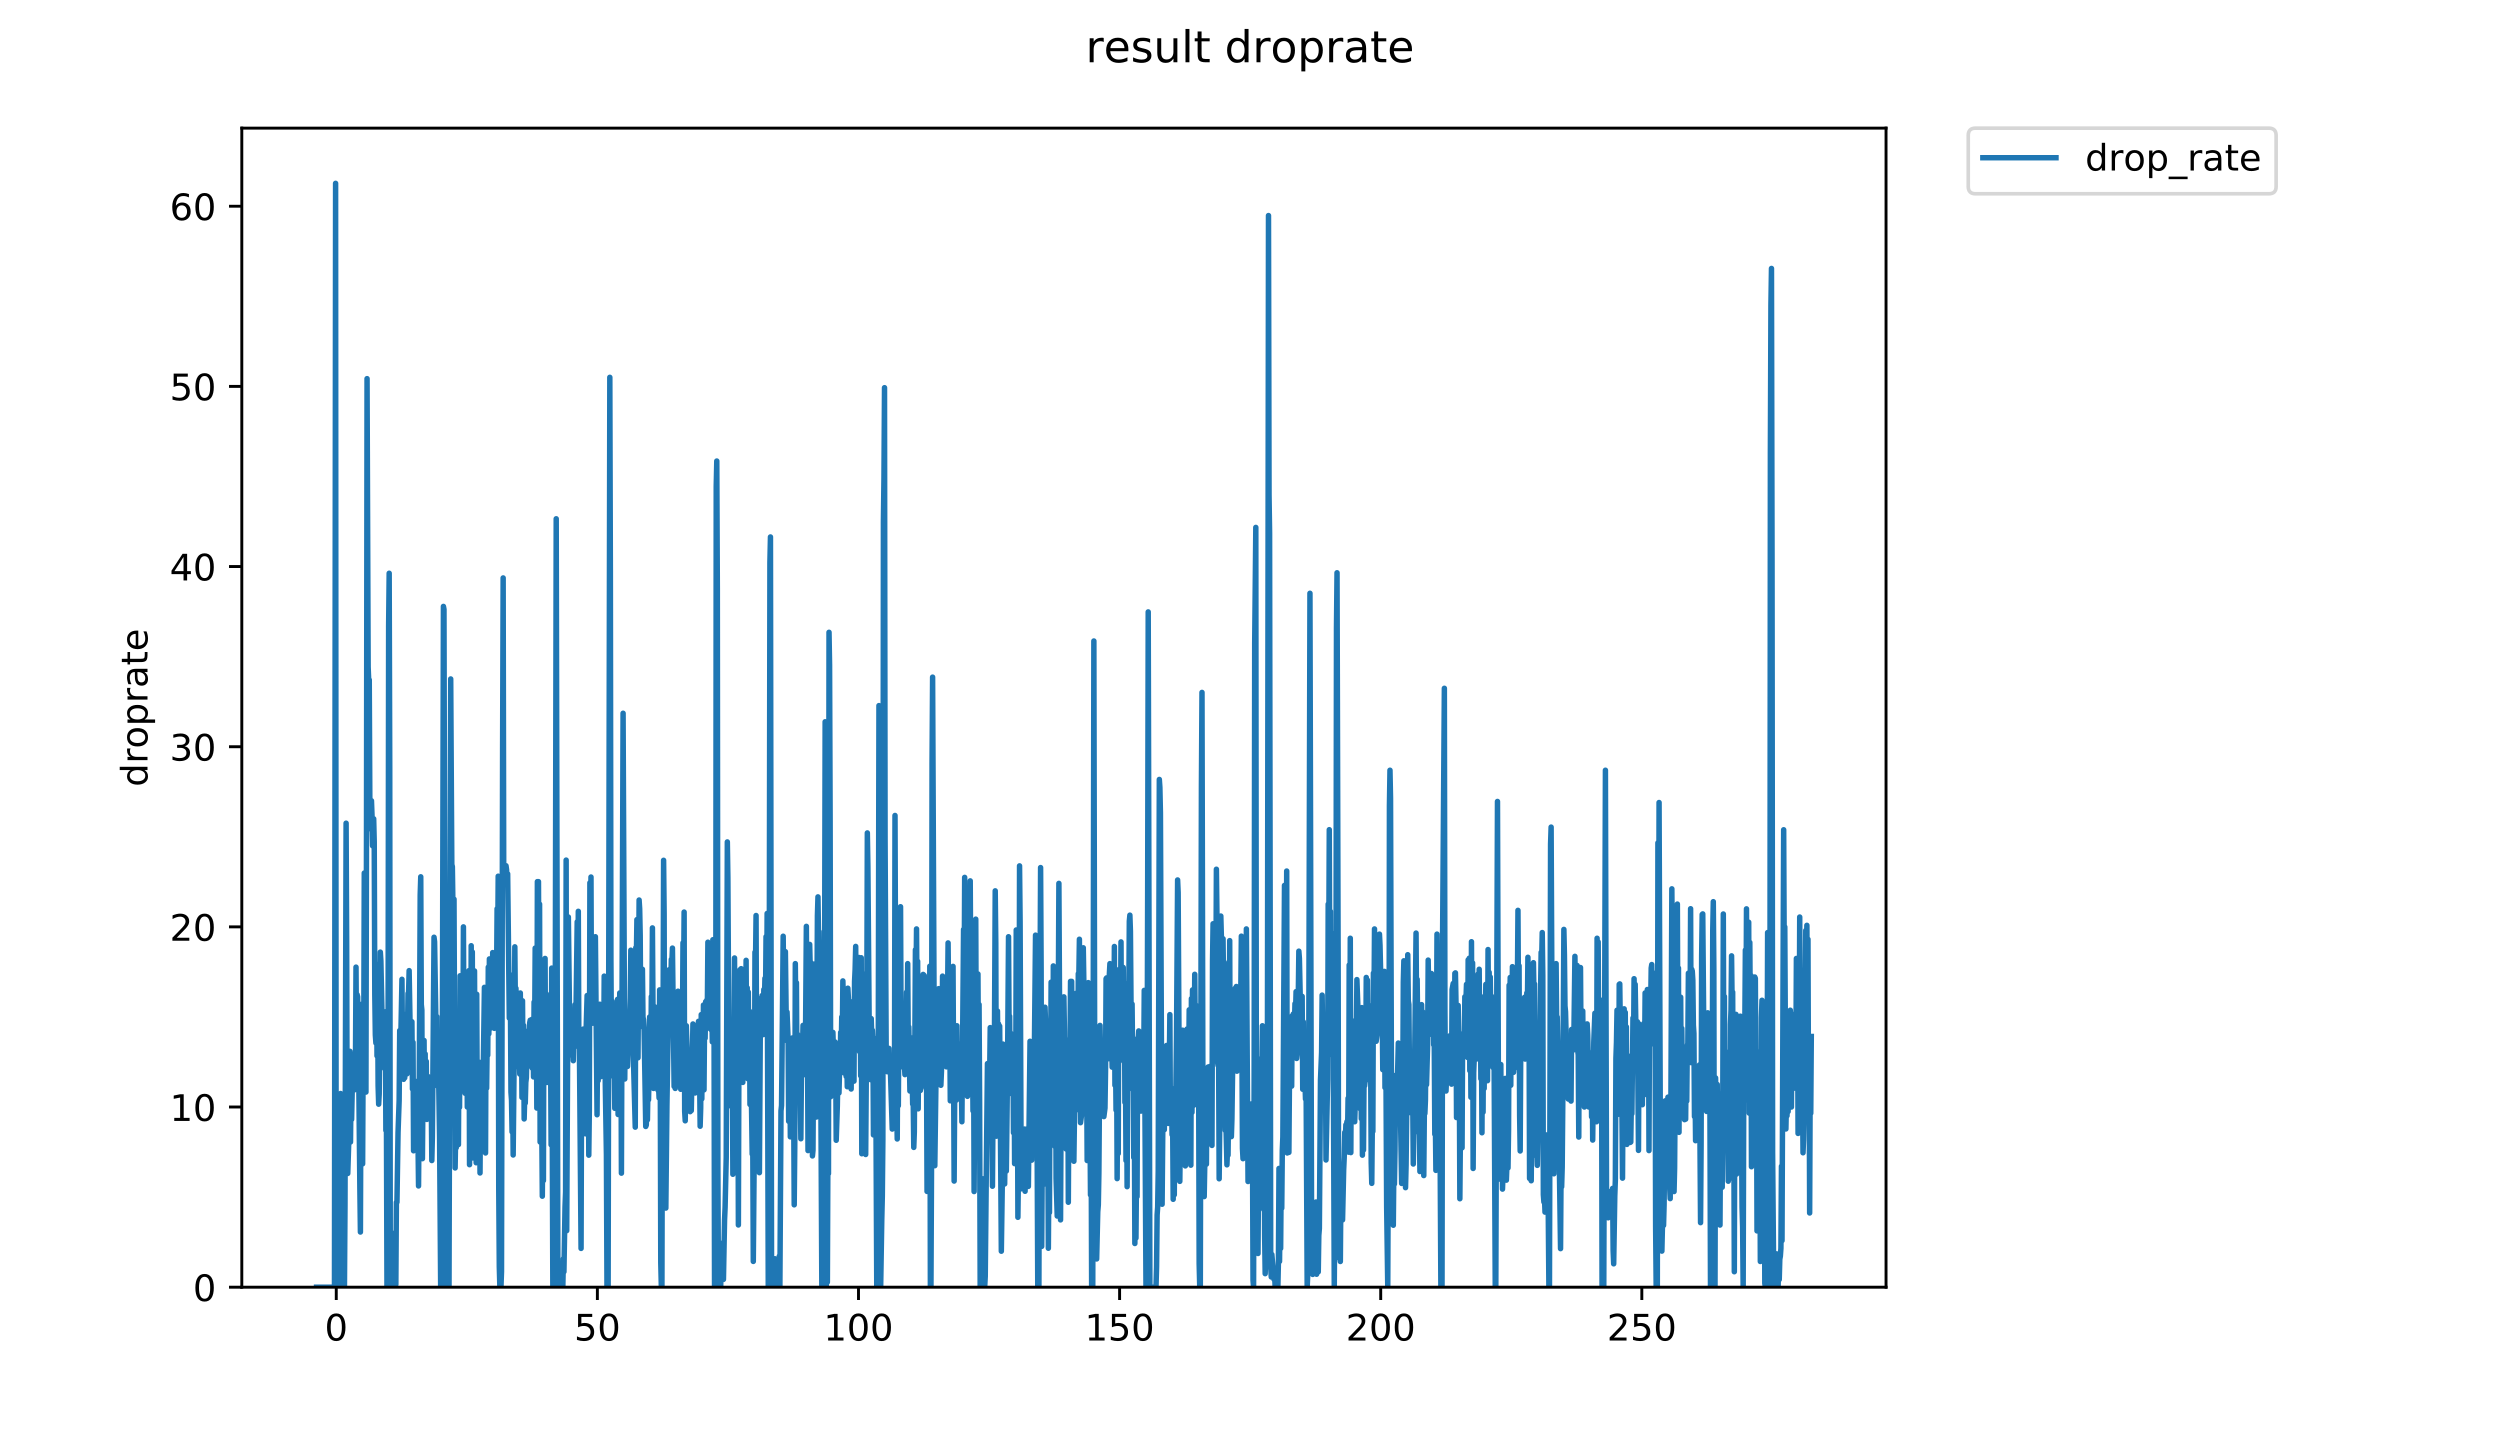 <?xml version="1.0" encoding="utf-8" standalone="no"?>
<!DOCTYPE svg PUBLIC "-//W3C//DTD SVG 1.1//EN"
  "http://www.w3.org/Graphics/SVG/1.1/DTD/svg11.dtd">
<!-- Created with matplotlib (https://matplotlib.org/) -->
<svg height="396pt" version="1.1" viewBox="0 0 684 396" width="684pt" xmlns="http://www.w3.org/2000/svg" xmlns:xlink="http://www.w3.org/1999/xlink">
 <defs>
  <style type="text/css">
*{stroke-linecap:butt;stroke-linejoin:round;}
  </style>
 </defs>
 <g id="figure_1">
  <g id="patch_1">
   <path d="M 0 396 
L 684 396 
L 684 0 
L 0 0 
z
" style="fill:#ffffff;"/>
  </g>
  <g id="axes_1">
   <g id="patch_2">
    <path d="M 66.159 352.174 
L 516.019 352.174 
L 516.019 35.062 
L 66.159 35.062 
z
" style="fill:#ffffff;"/>
   </g>
   <g id="matplotlib.axis_1">
    <g id="xtick_1">
     <g id="line2d_1">
      <defs>
       <path d="M 0 0 
L 0 3.5 
" id="mbb8a7cfdd2" style="stroke:#000000;stroke-width:0.8;"/>
      </defs>
      <g>
       <use style="stroke:#000000;stroke-width:0.8;" x="92.001" xlink:href="#mbb8a7cfdd2" y="352.174"/>
      </g>
     </g>
     <g id="text_1">
      <!-- 0 -->
      <defs>
       <path d="M 31.781 66.406 
Q 24.172 66.406 20.328 58.906 
Q 16.5 51.422 16.5 36.375 
Q 16.5 21.391 20.328 13.891 
Q 24.172 6.391 31.781 6.391 
Q 39.453 6.391 43.281 13.891 
Q 47.125 21.391 47.125 36.375 
Q 47.125 51.422 43.281 58.906 
Q 39.453 66.406 31.781 66.406 
z
M 31.781 74.219 
Q 44.047 74.219 50.516 64.516 
Q 56.984 54.828 56.984 36.375 
Q 56.984 17.969 50.516 8.266 
Q 44.047 -1.422 31.781 -1.422 
Q 19.531 -1.422 13.062 8.266 
Q 6.594 17.969 6.594 36.375 
Q 6.594 54.828 13.062 64.516 
Q 19.531 74.219 31.781 74.219 
z
" id="DejaVuSans-48"/>
      </defs>
      <g transform="translate(88.82 366.773)scale(0.1 -0.1)">
       <use xlink:href="#DejaVuSans-48"/>
      </g>
     </g>
    </g>
    <g id="xtick_2">
     <g id="line2d_2">
      <g>
       <use style="stroke:#000000;stroke-width:0.8;" x="163.442" xlink:href="#mbb8a7cfdd2" y="352.174"/>
      </g>
     </g>
     <g id="text_2">
      <!-- 50 -->
      <defs>
       <path d="M 10.797 72.906 
L 49.516 72.906 
L 49.516 64.594 
L 19.828 64.594 
L 19.828 46.734 
Q 21.969 47.469 24.109 47.828 
Q 26.266 48.188 28.422 48.188 
Q 40.625 48.188 47.75 41.5 
Q 54.891 34.812 54.891 23.391 
Q 54.891 11.625 47.562 5.094 
Q 40.234 -1.422 26.906 -1.422 
Q 22.312 -1.422 17.547 -0.641 
Q 12.797 0.141 7.719 1.703 
L 7.719 11.625 
Q 12.109 9.234 16.797 8.062 
Q 21.484 6.891 26.703 6.891 
Q 35.156 6.891 40.078 11.328 
Q 45.016 15.766 45.016 23.391 
Q 45.016 31 40.078 35.438 
Q 35.156 39.891 26.703 39.891 
Q 22.75 39.891 18.812 39.016 
Q 14.891 38.141 10.797 36.281 
z
" id="DejaVuSans-53"/>
      </defs>
      <g transform="translate(157.08 366.773)scale(0.1 -0.1)">
       <use xlink:href="#DejaVuSans-53"/>
       <use x="63.623" xlink:href="#DejaVuSans-48"/>
      </g>
     </g>
    </g>
    <g id="xtick_3">
     <g id="line2d_3">
      <g>
       <use style="stroke:#000000;stroke-width:0.8;" x="234.883" xlink:href="#mbb8a7cfdd2" y="352.174"/>
      </g>
     </g>
     <g id="text_3">
      <!-- 100 -->
      <defs>
       <path d="M 12.406 8.297 
L 28.516 8.297 
L 28.516 63.922 
L 10.984 60.406 
L 10.984 69.391 
L 28.422 72.906 
L 38.281 72.906 
L 38.281 8.297 
L 54.391 8.297 
L 54.391 0 
L 12.406 0 
z
" id="DejaVuSans-49"/>
      </defs>
      <g transform="translate(225.339 366.773)scale(0.1 -0.1)">
       <use xlink:href="#DejaVuSans-49"/>
       <use x="63.623" xlink:href="#DejaVuSans-48"/>
       <use x="127.246" xlink:href="#DejaVuSans-48"/>
      </g>
     </g>
    </g>
    <g id="xtick_4">
     <g id="line2d_4">
      <g>
       <use style="stroke:#000000;stroke-width:0.8;" x="306.323" xlink:href="#mbb8a7cfdd2" y="352.174"/>
      </g>
     </g>
     <g id="text_4">
      <!-- 150 -->
      <g transform="translate(296.779 366.773)scale(0.1 -0.1)">
       <use xlink:href="#DejaVuSans-49"/>
       <use x="63.623" xlink:href="#DejaVuSans-53"/>
       <use x="127.246" xlink:href="#DejaVuSans-48"/>
      </g>
     </g>
    </g>
    <g id="xtick_5">
     <g id="line2d_5">
      <g>
       <use style="stroke:#000000;stroke-width:0.8;" x="377.764" xlink:href="#mbb8a7cfdd2" y="352.174"/>
      </g>
     </g>
     <g id="text_5">
      <!-- 200 -->
      <defs>
       <path d="M 19.188 8.297 
L 53.609 8.297 
L 53.609 0 
L 7.328 0 
L 7.328 8.297 
Q 12.938 14.109 22.625 23.891 
Q 32.328 33.688 34.812 36.531 
Q 39.547 41.844 41.422 45.531 
Q 43.312 49.219 43.312 52.781 
Q 43.312 58.594 39.234 62.25 
Q 35.156 65.922 28.609 65.922 
Q 23.969 65.922 18.812 64.312 
Q 13.672 62.703 7.812 59.422 
L 7.812 69.391 
Q 13.766 71.781 18.938 73 
Q 24.125 74.219 28.422 74.219 
Q 39.75 74.219 46.484 68.547 
Q 53.219 62.891 53.219 53.422 
Q 53.219 48.922 51.531 44.891 
Q 49.859 40.875 45.406 35.406 
Q 44.188 33.984 37.641 27.219 
Q 31.109 20.453 19.188 8.297 
z
" id="DejaVuSans-50"/>
      </defs>
      <g transform="translate(368.22 366.773)scale(0.1 -0.1)">
       <use xlink:href="#DejaVuSans-50"/>
       <use x="63.623" xlink:href="#DejaVuSans-48"/>
       <use x="127.246" xlink:href="#DejaVuSans-48"/>
      </g>
     </g>
    </g>
    <g id="xtick_6">
     <g id="line2d_6">
      <g>
       <use style="stroke:#000000;stroke-width:0.8;" x="449.204" xlink:href="#mbb8a7cfdd2" y="352.174"/>
      </g>
     </g>
     <g id="text_6">
      <!-- 250 -->
      <g transform="translate(439.661 366.773)scale(0.1 -0.1)">
       <use xlink:href="#DejaVuSans-50"/>
       <use x="63.623" xlink:href="#DejaVuSans-53"/>
       <use x="127.246" xlink:href="#DejaVuSans-48"/>
      </g>
     </g>
    </g>
   </g>
   <g id="matplotlib.axis_2">
    <g id="ytick_1">
     <g id="line2d_7">
      <defs>
       <path d="M 0 0 
L -3.5 0 
" id="mc8996f2cea" style="stroke:#000000;stroke-width:0.8;"/>
      </defs>
      <g>
       <use style="stroke:#000000;stroke-width:0.8;" x="66.159" xlink:href="#mc8996f2cea" y="352.174"/>
      </g>
     </g>
     <g id="text_7">
      <!-- 0 -->
      <g transform="translate(52.796 355.973)scale(0.1 -0.1)">
       <use xlink:href="#DejaVuSans-48"/>
      </g>
     </g>
    </g>
    <g id="ytick_2">
     <g id="line2d_8">
      <g>
       <use style="stroke:#000000;stroke-width:0.8;" x="66.159" xlink:href="#mc8996f2cea" y="302.883"/>
      </g>
     </g>
     <g id="text_8">
      <!-- 10 -->
      <g transform="translate(46.434 306.682)scale(0.1 -0.1)">
       <use xlink:href="#DejaVuSans-49"/>
       <use x="63.623" xlink:href="#DejaVuSans-48"/>
      </g>
     </g>
    </g>
    <g id="ytick_3">
     <g id="line2d_9">
      <g>
       <use style="stroke:#000000;stroke-width:0.8;" x="66.159" xlink:href="#mc8996f2cea" y="253.592"/>
      </g>
     </g>
     <g id="text_9">
      <!-- 20 -->
      <g transform="translate(46.434 257.391)scale(0.1 -0.1)">
       <use xlink:href="#DejaVuSans-50"/>
       <use x="63.623" xlink:href="#DejaVuSans-48"/>
      </g>
     </g>
    </g>
    <g id="ytick_4">
     <g id="line2d_10">
      <g>
       <use style="stroke:#000000;stroke-width:0.8;" x="66.159" xlink:href="#mc8996f2cea" y="204.301"/>
      </g>
     </g>
     <g id="text_10">
      <!-- 30 -->
      <defs>
       <path d="M 40.578 39.312 
Q 47.656 37.797 51.625 33 
Q 55.609 28.219 55.609 21.188 
Q 55.609 10.406 48.188 4.484 
Q 40.766 -1.422 27.094 -1.422 
Q 22.516 -1.422 17.656 -0.516 
Q 12.797 0.391 7.625 2.203 
L 7.625 11.719 
Q 11.719 9.328 16.594 8.109 
Q 21.484 6.891 26.812 6.891 
Q 36.078 6.891 40.938 10.547 
Q 45.797 14.203 45.797 21.188 
Q 45.797 27.641 41.281 31.266 
Q 36.766 34.906 28.719 34.906 
L 20.219 34.906 
L 20.219 43.016 
L 29.109 43.016 
Q 36.375 43.016 40.234 45.922 
Q 44.094 48.828 44.094 54.297 
Q 44.094 59.906 40.109 62.906 
Q 36.141 65.922 28.719 65.922 
Q 24.656 65.922 20.016 65.031 
Q 15.375 64.156 9.812 62.312 
L 9.812 71.094 
Q 15.438 72.656 20.344 73.438 
Q 25.25 74.219 29.594 74.219 
Q 40.828 74.219 47.359 69.109 
Q 53.906 64.016 53.906 55.328 
Q 53.906 49.266 50.438 45.094 
Q 46.969 40.922 40.578 39.312 
z
" id="DejaVuSans-51"/>
      </defs>
      <g transform="translate(46.434 208.1)scale(0.1 -0.1)">
       <use xlink:href="#DejaVuSans-51"/>
       <use x="63.623" xlink:href="#DejaVuSans-48"/>
      </g>
     </g>
    </g>
    <g id="ytick_5">
     <g id="line2d_11">
      <g>
       <use style="stroke:#000000;stroke-width:0.8;" x="66.159" xlink:href="#mc8996f2cea" y="155.009"/>
      </g>
     </g>
     <g id="text_11">
      <!-- 40 -->
      <defs>
       <path d="M 37.797 64.312 
L 12.891 25.391 
L 37.797 25.391 
z
M 35.203 72.906 
L 47.609 72.906 
L 47.609 25.391 
L 58.016 25.391 
L 58.016 17.188 
L 47.609 17.188 
L 47.609 0 
L 37.797 0 
L 37.797 17.188 
L 4.891 17.188 
L 4.891 26.703 
z
" id="DejaVuSans-52"/>
      </defs>
      <g transform="translate(46.434 158.809)scale(0.1 -0.1)">
       <use xlink:href="#DejaVuSans-52"/>
       <use x="63.623" xlink:href="#DejaVuSans-48"/>
      </g>
     </g>
    </g>
    <g id="ytick_6">
     <g id="line2d_12">
      <g>
       <use style="stroke:#000000;stroke-width:0.8;" x="66.159" xlink:href="#mc8996f2cea" y="105.718"/>
      </g>
     </g>
     <g id="text_12">
      <!-- 50 -->
      <g transform="translate(46.434 109.517)scale(0.1 -0.1)">
       <use xlink:href="#DejaVuSans-53"/>
       <use x="63.623" xlink:href="#DejaVuSans-48"/>
      </g>
     </g>
    </g>
    <g id="ytick_7">
     <g id="line2d_13">
      <g>
       <use style="stroke:#000000;stroke-width:0.8;" x="66.159" xlink:href="#mc8996f2cea" y="56.427"/>
      </g>
     </g>
     <g id="text_13">
      <!-- 60 -->
      <defs>
       <path d="M 33.016 40.375 
Q 26.375 40.375 22.484 35.828 
Q 18.609 31.297 18.609 23.391 
Q 18.609 15.531 22.484 10.953 
Q 26.375 6.391 33.016 6.391 
Q 39.656 6.391 43.531 10.953 
Q 47.406 15.531 47.406 23.391 
Q 47.406 31.297 43.531 35.828 
Q 39.656 40.375 33.016 40.375 
z
M 52.594 71.297 
L 52.594 62.312 
Q 48.875 64.062 45.094 64.984 
Q 41.312 65.922 37.594 65.922 
Q 27.828 65.922 22.672 59.328 
Q 17.531 52.734 16.797 39.406 
Q 19.672 43.656 24.016 45.922 
Q 28.375 48.188 33.594 48.188 
Q 44.578 48.188 50.953 41.516 
Q 57.328 34.859 57.328 23.391 
Q 57.328 12.156 50.688 5.359 
Q 44.047 -1.422 33.016 -1.422 
Q 20.359 -1.422 13.672 8.266 
Q 6.984 17.969 6.984 36.375 
Q 6.984 53.656 15.188 63.938 
Q 23.391 74.219 37.203 74.219 
Q 40.922 74.219 44.703 73.484 
Q 48.484 72.75 52.594 71.297 
z
" id="DejaVuSans-54"/>
      </defs>
      <g transform="translate(46.434 60.226)scale(0.1 -0.1)">
       <use xlink:href="#DejaVuSans-54"/>
       <use x="63.623" xlink:href="#DejaVuSans-48"/>
      </g>
     </g>
    </g>
    <g id="text_14">
     <!-- droprate -->
     <defs>
      <path d="M 45.406 46.391 
L 45.406 75.984 
L 54.391 75.984 
L 54.391 0 
L 45.406 0 
L 45.406 8.203 
Q 42.578 3.328 38.25 0.953 
Q 33.938 -1.422 27.875 -1.422 
Q 17.969 -1.422 11.734 6.484 
Q 5.516 14.406 5.516 27.297 
Q 5.516 40.188 11.734 48.094 
Q 17.969 56 27.875 56 
Q 33.938 56 38.25 53.625 
Q 42.578 51.266 45.406 46.391 
z
M 14.797 27.297 
Q 14.797 17.391 18.875 11.75 
Q 22.953 6.109 30.078 6.109 
Q 37.203 6.109 41.297 11.75 
Q 45.406 17.391 45.406 27.297 
Q 45.406 37.203 41.297 42.844 
Q 37.203 48.484 30.078 48.484 
Q 22.953 48.484 18.875 42.844 
Q 14.797 37.203 14.797 27.297 
z
" id="DejaVuSans-100"/>
      <path d="M 41.109 46.297 
Q 39.594 47.172 37.812 47.578 
Q 36.031 48 33.891 48 
Q 26.266 48 22.188 43.047 
Q 18.109 38.094 18.109 28.812 
L 18.109 0 
L 9.078 0 
L 9.078 54.688 
L 18.109 54.688 
L 18.109 46.188 
Q 20.953 51.172 25.484 53.578 
Q 30.031 56 36.531 56 
Q 37.453 56 38.578 55.875 
Q 39.703 55.766 41.062 55.516 
z
" id="DejaVuSans-114"/>
      <path d="M 30.609 48.391 
Q 23.391 48.391 19.188 42.75 
Q 14.984 37.109 14.984 27.297 
Q 14.984 17.484 19.156 11.844 
Q 23.344 6.203 30.609 6.203 
Q 37.797 6.203 41.984 11.859 
Q 46.188 17.531 46.188 27.297 
Q 46.188 37.016 41.984 42.703 
Q 37.797 48.391 30.609 48.391 
z
M 30.609 56 
Q 42.328 56 49.016 48.375 
Q 55.719 40.766 55.719 27.297 
Q 55.719 13.875 49.016 6.219 
Q 42.328 -1.422 30.609 -1.422 
Q 18.844 -1.422 12.172 6.219 
Q 5.516 13.875 5.516 27.297 
Q 5.516 40.766 12.172 48.375 
Q 18.844 56 30.609 56 
z
" id="DejaVuSans-111"/>
      <path d="M 18.109 8.203 
L 18.109 -20.797 
L 9.078 -20.797 
L 9.078 54.688 
L 18.109 54.688 
L 18.109 46.391 
Q 20.953 51.266 25.266 53.625 
Q 29.594 56 35.594 56 
Q 45.562 56 51.781 48.094 
Q 58.016 40.188 58.016 27.297 
Q 58.016 14.406 51.781 6.484 
Q 45.562 -1.422 35.594 -1.422 
Q 29.594 -1.422 25.266 0.953 
Q 20.953 3.328 18.109 8.203 
z
M 48.688 27.297 
Q 48.688 37.203 44.609 42.844 
Q 40.531 48.484 33.406 48.484 
Q 26.266 48.484 22.188 42.844 
Q 18.109 37.203 18.109 27.297 
Q 18.109 17.391 22.188 11.75 
Q 26.266 6.109 33.406 6.109 
Q 40.531 6.109 44.609 11.75 
Q 48.688 17.391 48.688 27.297 
z
" id="DejaVuSans-112"/>
      <path d="M 34.281 27.484 
Q 23.391 27.484 19.188 25 
Q 14.984 22.516 14.984 16.5 
Q 14.984 11.719 18.141 8.906 
Q 21.297 6.109 26.703 6.109 
Q 34.188 6.109 38.703 11.406 
Q 43.219 16.703 43.219 25.484 
L 43.219 27.484 
z
M 52.203 31.203 
L 52.203 0 
L 43.219 0 
L 43.219 8.297 
Q 40.141 3.328 35.547 0.953 
Q 30.953 -1.422 24.312 -1.422 
Q 15.922 -1.422 10.953 3.297 
Q 6 8.016 6 15.922 
Q 6 25.141 12.172 29.828 
Q 18.359 34.516 30.609 34.516 
L 43.219 34.516 
L 43.219 35.406 
Q 43.219 41.609 39.141 45 
Q 35.062 48.391 27.688 48.391 
Q 23 48.391 18.547 47.266 
Q 14.109 46.141 10.016 43.891 
L 10.016 52.203 
Q 14.938 54.109 19.578 55.047 
Q 24.219 56 28.609 56 
Q 40.484 56 46.344 49.844 
Q 52.203 43.703 52.203 31.203 
z
" id="DejaVuSans-97"/>
      <path d="M 18.312 70.219 
L 18.312 54.688 
L 36.812 54.688 
L 36.812 47.703 
L 18.312 47.703 
L 18.312 18.016 
Q 18.312 11.328 20.141 9.422 
Q 21.969 7.516 27.594 7.516 
L 36.812 7.516 
L 36.812 0 
L 27.594 0 
Q 17.188 0 13.234 3.875 
Q 9.281 7.766 9.281 18.016 
L 9.281 47.703 
L 2.688 47.703 
L 2.688 54.688 
L 9.281 54.688 
L 9.281 70.219 
z
" id="DejaVuSans-116"/>
      <path d="M 56.203 29.594 
L 56.203 25.203 
L 14.891 25.203 
Q 15.484 15.922 20.484 11.062 
Q 25.484 6.203 34.422 6.203 
Q 39.594 6.203 44.453 7.469 
Q 49.312 8.734 54.109 11.281 
L 54.109 2.781 
Q 49.266 0.734 44.188 -0.344 
Q 39.109 -1.422 33.891 -1.422 
Q 20.797 -1.422 13.156 6.188 
Q 5.516 13.812 5.516 26.812 
Q 5.516 40.234 12.766 48.109 
Q 20.016 56 32.328 56 
Q 43.359 56 49.781 48.891 
Q 56.203 41.797 56.203 29.594 
z
M 47.219 32.234 
Q 47.125 39.594 43.094 43.984 
Q 39.062 48.391 32.422 48.391 
Q 24.906 48.391 20.391 44.141 
Q 15.875 39.891 15.188 32.172 
z
" id="DejaVuSans-101"/>
     </defs>
     <g transform="translate(40.354 215.236)rotate(-90)scale(0.1 -0.1)">
      <use xlink:href="#DejaVuSans-100"/>
      <use x="63.477" xlink:href="#DejaVuSans-114"/>
      <use x="104.559" xlink:href="#DejaVuSans-111"/>
      <use x="165.74" xlink:href="#DejaVuSans-112"/>
      <use x="229.217" xlink:href="#DejaVuSans-114"/>
      <use x="270.33" xlink:href="#DejaVuSans-97"/>
      <use x="331.609" xlink:href="#DejaVuSans-116"/>
      <use x="370.818" xlink:href="#DejaVuSans-101"/>
     </g>
    </g>
   </g>
   <g id="line2d_14">
    <path clip-path="url(#pc2d8246719)" d="M 86.607 352.174 
L 91.512 352.174 
L 91.818 50.163 
L 91.971 352.174 
L 92.123 335.403 
L 92.275 349.345 
L 92.426 342.288 
L 92.576 311.806 
L 92.726 352.174 
L 92.876 313.111 
L 93.026 346.492 
L 93.179 299.188 
L 93.335 348.049 
L 93.485 325.068 
L 93.635 352.174 
L 93.788 342.316 
L 93.939 352.174 
L 94.09 342.259 
L 94.24 352.174 
L 94.391 329.576 
L 94.692 225.223 
L 94.843 258.118 
L 94.994 315.453 
L 95.144 321.058 
L 95.444 311.632 
L 95.745 287.635 
L 95.896 312.458 
L 96.046 297.642 
L 96.197 306.273 
L 96.499 291.89 
L 96.649 298.273 
L 96.8 288.436 
L 96.95 298.195 
L 97.252 291.174 
L 97.403 264.608 
L 97.553 286.925 
L 97.705 272.129 
L 97.856 272.741 
L 98.006 294.101 
L 98.157 294.892 
L 98.458 325.146 
L 98.608 337.085 
L 98.759 295.219 
L 98.911 307.043 
L 99.062 274.717 
L 99.213 318.423 
L 99.364 286.925 
L 99.514 287.542 
L 99.665 238.861 
L 99.815 263.521 
L 99.967 256.116 
L 100.12 298.793 
L 100.273 228.075 
L 100.424 103.6 
L 100.725 182.472 
L 100.877 186.229 
L 101.028 185.992 
L 101.179 218 
L 101.482 226.834 
L 101.633 219.088 
L 101.784 223.129 
L 101.936 231.418 
L 102.087 231.059 
L 102.238 224.017 
L 102.39 230.354 
L 102.542 272.129 
L 102.693 283.166 
L 102.845 285.374 
L 102.996 263.829 
L 103.148 288.89 
L 103.3 269.905 
L 103.451 297.092 
L 103.602 302.107 
L 103.753 299.287 
L 104.056 260.502 
L 104.207 262.873 
L 104.815 291.875 
L 104.966 292.063 
L 105.116 291.268 
L 105.268 292.406 
L 105.419 276.829 
L 105.571 309.282 
L 105.724 305.196 
L 105.875 352.174 
L 106.026 342.273 
L 106.178 286.078 
L 106.33 171.205 
L 106.481 156.843 
L 106.632 209.825 
L 106.783 351.473 
L 106.934 341.597 
L 107.086 348.648 
L 107.39 340.288 
L 107.541 338.833 
L 107.694 352.174 
L 107.845 337.408 
L 107.997 352.174 
L 108.149 338.833 
L 108.301 351.465 
L 108.452 328.937 
L 108.603 328.937 
L 108.905 309.864 
L 109.206 301.11 
L 109.36 281.957 
L 109.513 291.69 
L 109.974 267.934 
L 110.125 288.98 
L 110.276 278.132 
L 110.428 295.3 
L 110.58 277.533 
L 110.73 294.892 
L 110.882 278.343 
L 111.033 290.208 
L 111.185 278.132 
L 111.336 293.812 
L 111.638 271.785 
L 111.789 271.554 
L 111.941 265.562 
L 112.395 292.321 
L 112.546 292.235 
L 112.697 279.542 
L 112.848 297.954 
L 113 285.183 
L 113.151 314.854 
L 113.303 298.81 
L 113.454 311.216 
L 113.606 295.841 
L 113.757 309.343 
L 113.909 300.141 
L 114.21 307.749 
L 114.362 312.037 
L 114.512 324.475 
L 114.663 305.5 
L 114.964 244.835 
L 115.116 239.892 
L 115.267 274.827 
L 115.419 276.342 
L 115.571 317.016 
L 115.722 298.505 
L 115.872 305.5 
L 116.024 284.671 
L 116.175 305.566 
L 116.325 288.344 
L 116.476 304.085 
L 116.626 290.383 
L 116.777 306.273 
L 116.928 297.72 
L 117.078 297.642 
L 117.23 294.598 
L 117.381 295.68 
L 117.691 301.654 
L 117.843 299.113 
L 117.994 301.11 
L 118.144 317.522 
L 118.295 311.098 
L 118.75 256.429 
L 118.902 257.653 
L 119.36 285.888 
L 119.511 278.132 
L 119.662 297.092 
L 119.813 289.414 
L 119.964 292.063 
L 120.265 310.98 
L 120.566 352.174 
L 120.717 345.837 
L 120.868 326.752 
L 121.019 290.472 
L 121.32 165.916 
L 121.472 166.715 
L 121.927 352.174 
L 122.23 345.031 
L 122.383 352.174 
L 122.851 352.174 
L 123.312 185.764 
L 123.614 236.527 
L 123.764 237.114 
L 124.065 257.847 
L 124.219 246.009 
L 124.52 319.55 
L 124.671 310.45 
L 124.822 314.041 
L 124.974 277.852 
L 125.126 305.832 
L 125.277 292.149 
L 125.427 313.167 
L 125.578 282.869 
L 125.73 302.953 
L 125.881 266.971 
L 126.031 282.062 
L 126.184 268.512 
L 126.336 283.968 
L 126.489 272.356 
L 126.64 289.682 
L 126.792 253.592 
L 126.942 284.895 
L 127.094 266.389 
L 127.247 299.113 
L 127.401 269.907 
L 127.552 293.645 
L 127.704 266.389 
L 127.855 302.883 
L 128.008 273.979 
L 128.159 297.092 
L 128.31 265.562 
L 128.463 318.662 
L 128.614 283.379 
L 128.766 308.764 
L 128.919 258.751 
L 129.071 290.037 
L 129.224 260.453 
L 129.374 316.815 
L 129.525 290.031 
L 129.676 304.154 
L 129.827 265.649 
L 129.98 299.113 
L 130.13 285.507 
L 130.28 318.131 
L 130.431 272.032 
L 130.581 306.914 
L 130.731 295.354 
L 130.882 294.727 
L 131.032 301.964 
L 131.183 290.649 
L 131.333 320.923 
L 131.484 298.906 
L 131.634 312.515 
L 131.785 305.5 
L 131.936 312.685 
L 132.538 270.14 
L 132.689 278.521 
L 132.84 315.453 
L 132.99 278.521 
L 133.141 297.72 
L 133.292 284.991 
L 133.443 288.709 
L 133.594 264.608 
L 133.745 282.869 
L 133.896 262.361 
L 134.046 280.645 
L 134.197 275.798 
L 134.348 281.252 
L 134.499 271.785 
L 134.65 274.012 
L 134.801 260.633 
L 134.952 274.271 
L 135.103 264.357 
L 135.253 281.353 
L 135.403 267.067 
L 135.554 277.705 
L 135.704 262.812 
L 135.854 268.365 
L 136.005 248.627 
L 136.156 261.077 
L 136.306 239.731 
L 136.457 325.262 
L 136.608 346.636 
L 136.759 352.174 
L 137.063 352.174 
L 137.213 347.913 
L 137.513 204.443 
L 137.664 158.125 
L 137.814 237.989 
L 137.969 241.027 
L 138.128 240.915 
L 138.444 236.869 
L 138.594 237.937 
L 138.744 241.927 
L 138.894 239.082 
L 139.348 278.553 
L 139.499 266.604 
L 139.649 273.934 
L 139.799 298.829 
L 139.95 300.99 
L 140.101 309.682 
L 140.252 297.798 
L 140.402 316.004 
L 140.703 286.831 
L 140.856 259.053 
L 141.006 274.869 
L 141.156 270.378 
L 141.305 273.934 
L 141.455 281.656 
L 141.605 282.469 
L 141.757 279.955 
L 141.908 291.977 
L 142.058 287.542 
L 142.208 293.85 
L 142.357 271.684 
L 142.507 287.542 
L 142.658 280.439 
L 142.808 300.251 
L 142.957 273.821 
L 143.108 293.477 
L 143.259 280.542 
L 143.409 306.141 
L 143.561 300.289 
L 143.712 301.819 
L 143.862 296.145 
L 144.012 294.892 
L 144.317 282.162 
L 144.617 286.026 
L 144.767 284.798 
L 144.919 279.852 
L 145.069 279.124 
L 145.219 291.716 
L 145.369 288.871 
L 145.519 278.913 
L 145.672 292.301 
L 145.825 281.658 
L 145.975 294.644 
L 146.125 274.159 
L 146.276 281.961 
L 146.426 259.399 
L 146.576 278.913 
L 146.726 276.287 
L 146.876 303.167 
L 147.026 241.216 
L 147.176 273.934 
L 147.326 241.216 
L 147.476 274.869 
L 147.627 247.36 
L 147.777 312.458 
L 147.927 291.803 
L 148.078 311.864 
L 148.228 308.139 
L 148.378 327.28 
L 148.528 308.075 
L 148.678 323.012 
L 148.828 266.821 
L 148.979 288.004 
L 149.13 262.232 
L 149.28 292.685 
L 149.431 271.9 
L 149.582 296.145 
L 149.732 283.28 
L 149.882 291.716 
L 150.032 277.491 
L 150.333 283.068 
L 150.484 296.466 
L 150.635 288.004 
L 150.786 313.223 
L 150.946 264.874 
L 151.252 352.174 
L 151.728 352.174 
L 151.879 297.798 
L 152.18 141.941 
L 152.63 347.913 
L 152.932 352.174 
L 153.083 352.174 
L 153.235 351.471 
L 153.387 345.855 
L 153.537 346.5 
L 153.687 352.174 
L 153.988 352.174 
L 154.139 344.373 
L 154.291 347.961 
L 154.592 330.188 
L 154.744 326.12 
L 154.897 235.324 
L 155.049 336.705 
L 155.502 250.901 
L 155.954 288.618 
L 156.107 284.959 
L 156.258 285.888 
L 156.409 285.087 
L 156.56 282.869 
L 156.711 282.869 
L 156.862 290.208 
L 157.012 282.062 
L 157.165 285.244 
L 157.315 274.869 
L 157.468 286.266 
L 157.923 252.203 
L 158.074 272.376 
L 158.224 249.336 
L 158.375 286.405 
L 158.527 286.687 
L 158.979 341.566 
L 159.13 292.491 
L 159.432 285.698 
L 159.584 281.558 
L 159.887 286.831 
L 160.037 283.28 
L 160.187 310.209 
L 160.337 282.57 
L 160.639 272.376 
L 160.791 287.299 
L 160.941 288.344 
L 161.091 316.056 
L 161.243 303.726 
L 161.393 241.535 
L 161.543 257.711 
L 161.694 239.955 
L 161.844 279.729 
L 161.994 274.98 
L 162.147 279.955 
L 162.597 272.512 
L 162.747 274.047 
L 162.897 256.291 
L 163.351 304.995 
L 163.502 285.888 
L 163.653 295.68 
L 163.804 275.467 
L 163.955 280.85 
L 164.105 274.757 
L 164.405 294.561 
L 164.705 283.99 
L 164.856 289.053 
L 165.01 287.971 
L 165.161 289.234 
L 165.311 267.067 
L 165.612 296.855 
L 165.914 315.854 
L 166.069 352.174 
L 166.387 352.174 
L 166.846 103.236 
L 166.996 156.428 
L 167.146 262.812 
L 167.297 286.831 
L 167.448 273.901 
L 167.602 294.389 
L 167.753 283.559 
L 167.904 294.101 
L 168.054 290.472 
L 168.204 303.238 
L 168.355 287.542 
L 168.505 296.934 
L 168.656 284.186 
L 168.806 298.195 
L 168.958 273.421 
L 169.109 304.928 
L 169.259 276.505 
L 169.41 296.466 
L 169.562 271.67 
L 169.713 304.995 
L 169.866 277.469 
L 170.02 320.977 
L 170.476 195.146 
L 170.93 295.219 
L 171.082 279.852 
L 171.233 288.8 
L 171.385 278.448 
L 171.538 290.037 
L 171.692 291.775 
L 171.994 280.952 
L 172.145 282.67 
L 172.446 273.082 
L 172.596 259.975 
L 172.747 275.09 
L 172.898 274.271 
L 173.806 308.391 
L 173.957 259.266 
L 174.107 262.102 
L 174.257 251.609 
L 174.56 289.414 
L 174.861 246.248 
L 175.012 248.627 
L 175.162 255.996 
L 175.313 280.85 
L 175.464 266.849 
L 175.615 272.741 
L 175.766 265.19 
L 175.917 278.343 
L 176.07 278.969 
L 176.222 281.257 
L 176.674 308.202 
L 176.829 307.805 
L 176.98 300.99 
L 177.132 306.404 
L 177.284 296.862 
L 177.436 300.917 
L 177.587 294.185 
L 177.738 278.237 
L 178.046 292.804 
L 178.201 272.672 
L 178.353 277.68 
L 178.504 253.875 
L 178.806 297.798 
L 178.958 295.3 
L 179.113 275.438 
L 179.265 289.338 
L 179.417 284.162 
L 179.569 296.783 
L 179.721 279.749 
L 179.872 279.438 
L 180.022 298.273 
L 180.173 296.934 
L 180.323 300.401 
L 180.477 270.833 
L 180.632 286.085 
L 180.787 345.502 
L 180.944 352.174 
L 181.103 352.174 
L 181.254 284.388 
L 181.406 283.166 
L 181.559 235.377 
L 181.709 250.046 
L 181.862 312.265 
L 182.015 317.866 
L 182.169 330.531 
L 182.47 302.528 
L 183.073 265.314 
L 183.225 267.433 
L 183.376 277.533 
L 183.678 262.49 
L 183.829 263.323 
L 183.98 259.399 
L 184.437 297.25 
L 184.59 293.693 
L 184.743 297.793 
L 185.198 281.859 
L 185.35 278.762 
L 185.502 271.196 
L 185.654 291.174 
L 185.805 289.593 
L 185.956 294.268 
L 186.108 292.406 
L 186.26 298.031 
L 186.412 282.158 
L 186.563 289.324 
L 186.715 281.155 
L 186.866 257.951 
L 187.023 269.567 
L 187.175 249.542 
L 187.326 304.085 
L 187.476 306.653 
L 187.627 297.328 
L 187.778 280.645 
L 188.229 295.354 
L 188.53 289.762 
L 188.832 304.154 
L 188.983 299.917 
L 189.135 303.863 
L 189.589 280.16 
L 189.741 280.554 
L 190.045 293.025 
L 190.198 299.038 
L 190.352 288.304 
L 190.654 290.825 
L 190.805 289.414 
L 190.956 281.455 
L 191.107 279.438 
L 191.259 280.247 
L 191.56 308.139 
L 191.71 303.167 
L 191.86 277.598 
L 192.014 300.655 
L 192.165 288.278 
L 192.315 292.599 
L 192.466 274.98 
L 192.618 298.185 
L 192.769 279.438 
L 192.921 284.065 
L 193.071 274.047 
L 193.222 281.556 
L 193.375 273.614 
L 193.526 275.907 
L 193.679 257.787 
L 193.83 271.67 
L 193.981 266.849 
L 194.132 270.73 
L 194.283 278.132 
L 194.433 269.314 
L 194.584 281.758 
L 194.735 272.014 
L 194.888 285.054 
L 195.039 257.113 
L 195.189 273.337 
L 195.34 266.144 
L 195.495 352.174 
L 195.65 352.174 
L 195.806 327.01 
L 195.959 133.102 
L 196.11 126.139 
L 196.262 160.916 
L 196.413 319.746 
L 196.565 352.174 
L 197.181 352.174 
L 197.333 340.186 
L 197.634 343.688 
L 197.785 341.536 
L 197.935 350.046 
L 198.237 333.814 
L 198.388 330.314 
L 198.695 316.668 
L 198.997 230.354 
L 199.149 240.213 
L 199.451 292.235 
L 199.754 302.533 
L 199.908 301.977 
L 200.059 298.886 
L 200.21 298.982 
L 200.36 291.89 
L 200.512 321.279 
L 200.663 283.871 
L 200.814 288.618 
L 200.965 262.102 
L 201.115 285.411 
L 201.266 268.139 
L 201.417 285.087 
L 201.568 269.551 
L 201.719 298.581 
L 201.87 279.542 
L 202.02 335.153 
L 202.171 286.925 
L 202.472 265.314 
L 202.624 276.937 
L 202.776 265.026 
L 202.927 287.299 
L 203.078 290.472 
L 203.228 296.145 
L 203.38 274.937 
L 203.682 273.195 
L 203.832 270.496 
L 203.984 285.888 
L 204.135 262.746 
L 204.286 290.031 
L 204.437 270.258 
L 204.588 295.137 
L 204.739 271.439 
L 204.89 292.063 
L 205.041 276.613 
L 205.192 302.179 
L 205.344 290.296 
L 205.495 294.268 
L 205.8 315.766 
L 205.951 311.274 
L 206.102 345.122 
L 206.405 309.864 
L 206.556 260.502 
L 206.707 263.323 
L 206.858 250.485 
L 207.009 292.149 
L 207.16 273.082 
L 207.311 312.685 
L 207.466 287.007 
L 207.62 320.284 
L 207.773 320.845 
L 208.075 273.195 
L 208.226 276.613 
L 208.377 277.426 
L 208.528 272.376 
L 208.679 282.263 
L 208.83 283.068 
L 208.981 270.73 
L 209.132 274.717 
L 209.284 267.675 
L 209.435 274.495 
L 209.586 256.271 
L 209.737 277.319 
L 209.888 249.925 
L 210.195 352.174 
L 210.345 352.174 
L 210.647 153.876 
L 210.797 146.913 
L 211.099 352.174 
L 211.717 352.174 
L 212.019 344.395 
L 212.169 352.174 
L 212.62 352.174 
L 212.77 345.061 
L 212.922 347.266 
L 213.072 352.174 
L 213.223 343.651 
L 213.374 352.174 
L 213.677 303.947 
L 213.827 302.457 
L 214.278 256.152 
L 214.428 270.378 
L 214.578 261.843 
L 214.728 278.308 
L 214.88 260.371 
L 215.181 284.701 
L 215.331 276.888 
L 215.631 284.701 
L 215.782 306.784 
L 215.933 284.671 
L 216.083 285.218 
L 216.236 311.04 
L 216.387 307.108 
L 216.539 292.855 
L 216.69 297.328 
L 216.842 283.968 
L 217.145 302.392 
L 217.296 329.641 
L 217.446 313.931 
L 217.597 263.648 
L 217.748 279.229 
L 217.903 268.875 
L 218.053 298.273 
L 218.204 282.969 
L 218.357 284.355 
L 218.658 296.934 
L 218.808 289.582 
L 219.112 311.565 
L 219.262 294.974 
L 219.563 287.019 
L 219.714 280.542 
L 219.864 285.507 
L 220.015 286.311 
L 220.165 294.018 
L 220.316 292.685 
L 220.619 253.451 
L 220.77 280.542 
L 220.921 284.381 
L 221.072 314.8 
L 221.374 294.35 
L 221.526 258.387 
L 221.677 264.983 
L 221.828 263.323 
L 221.98 311.507 
L 222.132 288.8 
L 222.283 316.262 
L 222.434 314.693 
L 222.737 263.775 
L 222.888 266.389 
L 223.039 273.082 
L 223.341 305.633 
L 223.643 250.485 
L 223.794 245.388 
L 223.945 255.996 
L 224.096 254.861 
L 224.247 266.849 
L 224.398 293.561 
L 224.549 292.235 
L 224.851 352.174 
L 225.003 345.133 
L 225.154 324.048 
L 225.306 352.174 
L 225.457 279.438 
L 225.608 266.862 
L 225.759 197.48 
L 226.063 352.174 
L 226.214 328.87 
L 226.368 350.79 
L 226.519 314.15 
L 226.67 321.102 
L 226.821 172.998 
L 226.971 181.985 
L 227.123 224.356 
L 227.274 300.066 
L 227.426 288.369 
L 227.577 288.8 
L 227.88 282.462 
L 228.032 287.484 
L 228.183 285.183 
L 228.334 288.709 
L 228.485 285.087 
L 228.636 288.618 
L 228.787 311.98 
L 229.089 302.742 
L 229.393 286.172 
L 229.545 299.038 
L 229.697 292.94 
L 229.848 293.812 
L 230 282.462 
L 230.151 287.299 
L 230.302 278.237 
L 230.454 283.968 
L 230.606 268.379 
L 230.757 274.012 
L 230.908 290.119 
L 231.059 285.983 
L 231.211 293.729 
L 231.362 285.888 
L 231.514 294.515 
L 231.665 288.618 
L 231.816 297.328 
L 231.968 270.375 
L 232.118 272.969 
L 232.421 286.781 
L 232.573 274.012 
L 232.724 280.35 
L 232.875 297.954 
L 233.027 282.562 
L 233.186 284.559 
L 233.343 288.616 
L 233.494 284.671 
L 233.65 295.802 
L 233.805 268.537 
L 233.961 265.23 
L 234.116 258.939 
L 234.271 278.894 
L 234.423 281.558 
L 234.574 286.687 
L 234.725 270.964 
L 234.876 283.068 
L 235.027 261.973 
L 235.179 287.76 
L 235.33 271.9 
L 235.482 294.35 
L 235.633 262.042 
L 235.785 315.662 
L 236.087 288.004 
L 236.239 266.511 
L 236.39 267.311 
L 236.542 275.639 
L 236.848 315.869 
L 237.151 277.257 
L 237.303 227.887 
L 237.455 237.021 
L 237.907 292.77 
L 238.061 284.642 
L 238.215 295.406 
L 238.369 278.688 
L 238.523 284.234 
L 238.674 281.859 
L 238.824 284.798 
L 238.975 310.51 
L 239.428 284.186 
L 239.578 287.113 
L 239.88 352.174 
L 240.03 324.594 
L 240.181 346.451 
L 240.482 193.056 
L 240.792 352.174 
L 240.949 352.174 
L 241.251 333.761 
L 241.402 327.244 
L 241.552 311.69 
L 241.702 142.651 
L 241.852 130.896 
L 242.004 106.071 
L 242.155 229.65 
L 242.456 286.925 
L 242.607 287.299 
L 242.757 293.224 
L 242.907 289.672 
L 243.057 290.293 
L 243.207 286.831 
L 243.36 292.745 
L 243.512 289.682 
L 244.115 308.911 
L 244.569 304.995 
L 244.72 301.475 
L 244.872 223.115 
L 245.176 304.428 
L 245.328 300.917 
L 245.481 311.623 
L 245.632 283.478 
L 245.783 302.528 
L 245.933 279.624 
L 246.086 292.149 
L 246.236 291.803 
L 246.387 248.081 
L 246.538 281.961 
L 246.688 279.229 
L 246.839 289.852 
L 246.989 282.869 
L 247.29 291.181 
L 247.441 291.356 
L 247.591 294.018 
L 247.742 290.031 
L 248.044 271.426 
L 248.195 283.478 
L 248.345 263.648 
L 248.495 284.798 
L 248.648 280.96 
L 248.95 298.505 
L 249.101 293.729 
L 249.252 296.466 
L 249.404 283.968 
L 249.706 302.107 
L 249.857 301.475 
L 250.008 313.931 
L 250.159 309.743 
L 250.459 259.842 
L 250.61 270.847 
L 250.761 254.156 
L 250.911 275.467 
L 251.063 263.001 
L 251.214 303.378 
L 251.364 284.895 
L 251.517 294.761 
L 251.667 272.855 
L 251.818 298.35 
L 251.969 274.012 
L 252.12 284.186 
L 252.271 281.054 
L 252.424 283.055 
L 252.575 266.604 
L 252.879 266.902 
L 253.184 296.161 
L 253.339 297.713 
L 253.489 290.649 
L 253.64 325.971 
L 253.791 313.223 
L 253.941 321.677 
L 254.091 285.507 
L 254.242 301.11 
L 254.392 264.357 
L 254.55 352.174 
L 254.707 352.174 
L 254.858 320.422 
L 255.01 208.73 
L 255.16 185.266 
L 255.763 318.936 
L 256.219 285.374 
L 256.37 296.855 
L 256.821 270.496 
L 256.971 282.869 
L 257.122 276.287 
L 257.423 296.934 
L 257.581 293.106 
L 257.732 285.279 
L 257.882 267.067 
L 258.182 287.542 
L 258.335 285.149 
L 258.488 289.692 
L 258.639 286.216 
L 258.942 291.89 
L 259.094 288.89 
L 259.395 257.983 
L 259.696 287.82 
L 259.847 278.626 
L 259.997 301.183 
L 260.147 299.616 
L 260.298 294.018 
L 260.448 274.047 
L 260.598 282.062 
L 260.751 264.405 
L 261.052 323.138 
L 261.203 299.438 
L 261.354 297.564 
L 261.504 284.701 
L 261.656 300.99 
L 261.807 280.645 
L 261.958 296.546 
L 262.109 285.698 
L 262.259 299.842 
L 262.412 291.433 
L 262.563 297.013 
L 262.715 285.659 
L 262.869 295.246 
L 263.021 295.461 
L 263.172 306.914 
L 263.63 254.296 
L 263.781 271.67 
L 263.932 240.053 
L 264.084 272.129 
L 264.236 271.071 
L 264.387 292.685 
L 264.538 269.433 
L 264.691 299.959 
L 264.843 284.259 
L 264.998 289.868 
L 265.454 241.007 
L 265.605 268.139 
L 265.756 263.775 
L 265.907 290.56 
L 266.057 284.895 
L 266.21 303.932 
L 266.362 283.656 
L 266.513 326.008 
L 266.965 251.479 
L 267.116 291.53 
L 267.267 278.132 
L 267.418 303.238 
L 267.569 266.481 
L 267.72 293.978 
L 267.872 274.827 
L 268.023 301.95 
L 268.175 352.174 
L 268.328 348.703 
L 268.479 347.955 
L 268.629 322.928 
L 268.78 340.1 
L 268.932 322.515 
L 269.248 352.174 
L 269.408 352.174 
L 269.563 349.199 
L 269.864 319.597 
L 270.166 291 
L 270.318 292.321 
L 270.47 296.862 
L 270.623 305.898 
L 270.926 281.155 
L 271.078 287.851 
L 271.23 286.874 
L 271.532 324.554 
L 271.684 303.932 
L 271.838 303.44 
L 271.991 299.959 
L 272.294 243.734 
L 272.447 258.054 
L 272.602 310.869 
L 272.904 276.613 
L 273.055 290.825 
L 273.206 280.144 
L 273.358 288.096 
L 273.508 280.748 
L 273.963 342.33 
L 274.265 321.235 
L 274.418 285.659 
L 274.569 319.079 
L 274.722 315.327 
L 274.874 323.927 
L 275.176 297.876 
L 275.327 320.396 
L 275.629 295.841 
L 275.931 256.291 
L 276.082 280.85 
L 276.233 278.026 
L 276.383 296.934 
L 276.534 282.67 
L 276.685 299.211 
L 276.836 288.709 
L 276.986 295.518 
L 277.138 287.391 
L 277.289 309.925 
L 277.441 286.967 
L 277.593 318.374 
L 277.744 315.453 
L 277.895 299.059 
L 278.045 254.442 
L 278.195 293.85 
L 278.345 286.216 
L 278.496 333.053 
L 278.797 307.493 
L 278.947 236.902 
L 279.103 252.353 
L 279.405 325.262 
L 279.555 324.435 
L 279.705 313.821 
L 279.856 316.764 
L 280.008 310.865 
L 280.158 321.634 
L 280.308 308.911 
L 280.459 325.933 
L 280.911 308.911 
L 281.061 308.911 
L 281.212 313.167 
L 281.363 324.594 
L 281.815 284.895 
L 281.966 311.922 
L 282.116 304.656 
L 282.266 317.422 
L 282.417 301.819 
L 282.567 301.747 
L 283.019 285.603 
L 283.32 255.858 
L 283.471 262.618 
L 283.622 281.455 
L 283.931 352.174 
L 284.245 352.174 
L 284.398 285.523 
L 284.55 270.139 
L 284.705 237.368 
L 284.856 265.439 
L 285.009 341.019 
L 285.16 316.815 
L 285.311 324.008 
L 285.461 315.241 
L 285.613 324.008 
L 285.914 275.578 
L 286.218 284.234 
L 286.68 311.098 
L 286.83 341.52 
L 286.982 319.921 
L 287.133 331.754 
L 287.285 286.594 
L 287.436 294.433 
L 287.587 268.726 
L 287.738 296.226 
L 287.888 294.101 
L 288.038 309.682 
L 288.19 264.28 
L 288.342 286.687 
L 288.492 268.486 
L 288.644 313.665 
L 288.795 280.041 
L 288.946 322.429 
L 289.256 332.708 
L 289.712 241.694 
L 290.014 296.934 
L 290.164 333.761 
L 290.316 302.179 
L 290.467 302.107 
L 290.774 288.8 
L 291.077 272.741 
L 291.229 282.263 
L 291.38 307.043 
L 291.531 295.219 
L 291.684 314.366 
L 291.99 294.103 
L 292.141 284.575 
L 292.292 328.937 
L 292.444 300.844 
L 292.595 306.469 
L 292.898 268.499 
L 293.05 276.233 
L 293.202 268.499 
L 293.356 287.791 
L 293.659 280.656 
L 293.811 317.72 
L 294.416 271.785 
L 294.719 303.587 
L 294.87 295.056 
L 295.022 266.389 
L 295.173 266.849 
L 295.324 256.977 
L 295.627 307.172 
L 295.93 304.928 
L 296.081 271.08 
L 296.235 268.407 
L 296.387 259.317 
L 296.538 268.726 
L 296.689 269.202 
L 296.995 288.573 
L 297.146 288.278 
L 297.298 292.235 
L 297.448 317.522 
L 297.75 268.845 
L 297.901 283.773 
L 298.054 283.656 
L 298.358 326.933 
L 298.512 303.215 
L 298.671 352.174 
L 298.979 352.174 
L 299.281 175.376 
L 299.586 331.229 
L 299.739 321.454 
L 300.042 344.45 
L 300.345 331.547 
L 300.5 329.673 
L 300.654 320.977 
L 300.96 280.554 
L 301.263 297.25 
L 301.415 289.504 
L 301.717 288.004 
L 301.868 293.645 
L 302.019 305.5 
L 302.32 303.167 
L 302.47 293.224 
L 302.62 267.776 
L 302.772 267.554 
L 302.922 272.741 
L 303.072 288.962 
L 303.222 289.672 
L 303.523 266.481 
L 303.674 263.648 
L 303.832 275.348 
L 303.989 278.271 
L 304.29 291.977 
L 304.592 280.041 
L 304.742 284.895 
L 304.893 258.959 
L 305.044 296.934 
L 305.195 287.912 
L 305.347 303.726 
L 305.498 287.113 
L 305.648 322.472 
L 305.8 296.704 
L 305.952 315.61 
L 306.102 265.314 
L 306.255 290.385 
L 306.407 269.555 
L 306.558 276.505 
L 306.708 257.711 
L 306.859 287.299 
L 307.01 264.983 
L 307.162 280.041 
L 307.316 264.7 
L 307.468 281.758 
L 307.621 268.973 
L 307.772 301.619 
L 307.923 293.561 
L 308.074 317.522 
L 308.226 293.812 
L 308.377 324.673 
L 308.528 295.137 
L 308.68 298.108 
L 308.981 252.029 
L 309.134 250.385 
L 309.285 254.722 
L 309.587 291.703 
L 309.738 274.717 
L 309.89 289.771 
L 310.042 284.065 
L 310.193 316.713 
L 310.343 302.528 
L 310.495 340.221 
L 310.646 317.016 
L 310.797 338.738 
L 310.949 321.595 
L 311.099 327.387 
L 311.25 287.82 
L 311.554 282.062 
L 312.162 304 
L 312.313 284.284 
L 312.614 287.912 
L 312.765 282.162 
L 312.917 292.235 
L 313.067 270.964 
L 313.54 352.174 
L 313.698 352.174 
L 314.001 243.029 
L 314.152 167.42 
L 314.605 352.174 
L 316.283 352.174 
L 316.436 346.628 
L 316.587 332.429 
L 316.738 330.251 
L 316.889 320.442 
L 317.191 213.256 
L 317.343 215.449 
L 317.494 222.423 
L 317.951 329.479 
L 318.256 296.161 
L 318.407 295.436 
L 318.557 309.097 
L 318.708 295.272 
L 319.011 298.031 
L 319.168 286.044 
L 319.47 292.063 
L 319.622 307.364 
L 319.772 291.268 
L 319.924 291.087 
L 320.074 277.598 
L 320.224 306.587 
L 320.374 298.273 
L 320.529 302.469 
L 320.68 310.45 
L 320.831 306.338 
L 320.982 328.13 
L 321.133 297.876 
L 321.285 326.897 
L 321.436 299.135 
L 321.587 309.097 
L 321.889 284.186 
L 322.193 240.758 
L 322.343 244.217 
L 322.796 323.221 
L 322.946 310.33 
L 323.096 311.69 
L 323.247 292.77 
L 323.399 290.473 
L 323.551 281.859 
L 323.701 282.77 
L 323.852 289.672 
L 324.003 290.119 
L 324.154 298.581 
L 324.308 318.991 
L 324.459 297.954 
L 324.612 293.193 
L 324.763 281.556 
L 324.913 286.594 
L 325.064 284.088 
L 325.214 291.977 
L 325.365 276.287 
L 325.515 306.141 
L 325.667 282.76 
L 325.817 318.793 
L 325.967 273.223 
L 326.119 304.36 
L 326.271 270.84 
L 326.421 302.528 
L 326.573 274.606 
L 326.723 290.56 
L 326.878 266.57 
L 327.028 284.991 
L 327.179 274.98 
L 327.329 300.326 
L 327.481 284.575 
L 327.633 302.392 
L 327.785 282.76 
L 327.937 290.473 
L 328.09 345.71 
L 328.248 352.174 
L 328.407 352.174 
L 328.707 215.096 
L 328.865 189.446 
L 329.168 324.247 
L 329.319 311.864 
L 329.469 327.387 
L 329.62 318.841 
L 329.771 318.326 
L 329.923 307.875 
L 330.075 318.519 
L 330.227 294.843 
L 330.379 296.783 
L 330.535 291.929 
L 330.687 300.066 
L 330.989 291.789 
L 331.14 300.697 
L 331.292 297.328 
L 331.445 311.68 
L 331.596 313.39 
L 331.746 262.812 
L 331.896 252.739 
L 332.35 289.414 
L 332.502 257.222 
L 332.654 272.49 
L 332.804 237.824 
L 332.955 250.63 
L 333.107 290.473 
L 333.258 291.53 
L 333.411 288.73 
L 333.562 322.515 
L 333.713 308.391 
L 334.015 250.63 
L 334.469 267.189 
L 334.62 256.84 
L 334.772 269.438 
L 334.924 263.254 
L 335.077 299.959 
L 335.229 309.282 
L 335.381 305.766 
L 335.687 318.696 
L 335.839 314.8 
L 335.991 316.056 
L 336.142 303.238 
L 336.293 300.401 
L 336.445 257.354 
L 336.597 300.844 
L 336.749 300.99 
L 336.902 310.982 
L 337.053 306.207 
L 337.507 273.45 
L 337.658 273.195 
L 337.809 291.356 
L 337.96 270.375 
L 338.111 283.773 
L 338.263 269.905 
L 338.422 293.078 
L 338.575 271.998 
L 338.726 281.859 
L 338.878 273.195 
L 339.029 281.054 
L 339.18 279.646 
L 339.482 271.08 
L 339.633 256.134 
L 339.936 314.204 
L 340.088 317.016 
L 340.24 295.3 
L 340.546 285.116 
L 340.705 286.857 
L 340.856 301.691 
L 341.007 254.156 
L 341.461 323.262 
L 341.763 307.043 
L 341.916 307.364 
L 342.066 303.308 
L 342.22 304.271 
L 342.371 302.036 
L 342.522 314.854 
L 342.674 312.741 
L 342.826 350.311 
L 342.978 352.174 
L 343.133 294.806 
L 343.285 175.984 
L 343.589 144.303 
L 343.739 305.298 
L 344.189 342.954 
L 344.34 321.677 
L 344.491 330.928 
L 344.793 297.328 
L 344.945 294.598 
L 345.097 289.504 
L 345.247 292.77 
L 345.398 280.645 
L 345.548 289.234 
L 345.699 281.353 
L 345.849 294.018 
L 346.002 337.923 
L 346.153 348.474 
L 346.306 343.085 
L 346.456 303.378 
L 346.607 335.202 
L 346.758 294.892 
L 347.059 58.977 
L 347.209 135.463 
L 347.36 145.789 
L 347.664 346.62 
L 347.817 349.378 
L 347.972 343.225 
L 348.573 350.046 
L 348.723 347.913 
L 348.873 352.174 
L 349.024 352.174 
L 349.175 349.345 
L 349.325 348.638 
L 349.476 352.174 
L 349.627 352.174 
L 349.778 345.122 
L 349.929 319.69 
L 350.08 345.133 
L 350.231 330.492 
L 350.382 341.566 
L 350.532 322.585 
L 350.686 330.561 
L 350.836 314.693 
L 350.987 311.039 
L 351.437 242.244 
L 351.587 284.701 
L 351.738 257.001 
L 351.888 281.149 
L 352.039 238.316 
L 352.19 315.453 
L 352.34 299.842 
L 352.491 302.528 
L 352.641 315.294 
L 352.791 296.145 
L 352.941 296.065 
L 353.095 289.604 
L 353.398 297.171 
L 353.548 277.919 
L 353.699 282.77 
L 353.85 277.426 
L 354.001 283.068 
L 354.152 280.85 
L 354.303 274.606 
L 354.455 277.426 
L 354.606 271.311 
L 354.758 289.593 
L 354.911 288.123 
L 355.062 284.186 
L 355.364 260.239 
L 355.515 262.232 
L 355.815 276.178 
L 356.118 281.558 
L 356.27 272.604 
L 356.424 298.023 
L 356.576 279.564 
L 356.727 296.466 
L 356.879 295.3 
L 357.03 295.761 
L 357.181 300.697 
L 357.333 293.729 
L 357.645 352.174 
L 357.797 348.576 
L 357.948 339.517 
L 358.402 162.322 
L 358.856 340.322 
L 359.161 348.683 
L 359.463 332.287 
L 359.614 334.62 
L 359.917 328.97 
L 360.068 328.87 
L 360.219 348.633 
L 360.371 338.871 
L 360.676 347.985 
L 360.826 338.03 
L 360.979 336.116 
L 361.282 295.518 
L 361.585 287.912 
L 361.736 272.262 
L 362.039 295.841 
L 362.189 282.162 
L 362.339 279.729 
L 362.64 290.472 
L 362.79 317.372 
L 363.24 295.354 
L 363.391 247.36 
L 363.542 260.371 
L 363.692 227.001 
L 363.843 274.047 
L 363.993 249.336 
L 364.143 279.729 
L 364.295 255.277 
L 364.446 288.618 
L 364.597 277.426 
L 364.748 278.732 
L 365.054 352.174 
L 365.205 329.479 
L 365.356 344.293 
L 365.506 291.181 
L 365.66 171.739 
L 365.811 156.709 
L 366.112 261.913 
L 366.263 342.302 
L 366.414 340.859 
L 366.566 337.408 
L 366.717 345.143 
L 366.868 326.083 
L 367.02 321.147 
L 367.171 332.401 
L 367.322 333.761 
L 367.625 320.104 
L 367.778 316.668 
L 367.929 309.804 
L 368.08 311.922 
L 368.231 307.749 
L 368.382 307.749 
L 368.533 306.849 
L 368.684 310.51 
L 368.834 300.475 
L 368.985 315.241 
L 369.136 264.028 
L 369.287 304.792 
L 369.437 256.703 
L 369.588 315.347 
L 369.738 284.895 
L 369.889 289.053 
L 370.039 279.334 
L 370.19 293.308 
L 370.34 291.977 
L 370.644 306.914 
L 370.795 302.036 
L 370.945 286.311 
L 371.096 283.28 
L 371.246 268.018 
L 371.548 276.396 
L 371.849 300.475 
L 372.001 295.841 
L 372.151 303.378 
L 372.302 279.334 
L 372.452 306.074 
L 372.603 275.688 
L 372.753 316.056 
L 372.904 277.919 
L 373.054 314.639 
L 373.205 294.101 
L 373.356 297.092 
L 373.507 295.518 
L 373.657 291.803 
L 373.808 267.433 
L 373.959 282.77 
L 374.11 268.139 
L 374.26 282.869 
L 374.411 274.98 
L 374.712 295.518 
L 375.013 292.063 
L 375.163 318.131 
L 375.314 323.764 
L 375.464 308.075 
L 375.614 309.559 
L 375.764 266.234 
L 375.914 276.287 
L 376.064 254.16 
L 376.216 276.233 
L 376.518 284.895 
L 376.818 282.57 
L 376.969 282.67 
L 377.269 255.719 
L 377.419 255.58 
L 377.571 258.654 
L 378.022 278.202 
L 378.173 277.104 
L 378.325 292.661 
L 378.477 268.379 
L 378.628 287.391 
L 378.778 265.773 
L 378.929 297.564 
L 379.082 270.603 
L 379.388 330.149 
L 379.691 352.174 
L 379.844 312.862 
L 379.997 332.653 
L 380.147 220.448 
L 380.298 210.736 
L 380.449 218.384 
L 380.755 313.076 
L 380.906 305.433 
L 381.057 309.097 
L 381.208 335.226 
L 381.361 318.756 
L 381.512 323.967 
L 381.663 314.747 
L 381.816 294.226 
L 382.121 304.832 
L 382.578 285.374 
L 382.729 290.031 
L 382.88 288.527 
L 383.489 323.79 
L 383.794 298.567 
L 383.945 268.726 
L 384.096 262.873 
L 384.398 315.4 
L 384.551 324.945 
L 384.705 318.804 
L 384.856 305.832 
L 385.16 261.208 
L 385.313 273.868 
L 385.464 274.827 
L 385.615 291.356 
L 385.766 295.68 
L 385.918 304.428 
L 386.068 299.767 
L 386.221 301.279 
L 386.372 295.761 
L 386.523 300.623 
L 386.675 318.471 
L 386.978 296.161 
L 387.43 255.289 
L 387.581 277.426 
L 387.734 267.934 
L 388.188 309.925 
L 388.338 308.911 
L 388.49 320.532 
L 388.641 303.238 
L 388.791 299.767 
L 388.941 274.869 
L 389.093 283.363 
L 389.245 276.829 
L 389.396 282.562 
L 389.546 321.634 
L 389.697 304.656 
L 389.847 304.656 
L 389.998 301.063 
L 390.15 284.478 
L 390.3 296.775 
L 390.601 285.698 
L 390.751 262.683 
L 390.902 273.337 
L 391.053 267.554 
L 391.204 280.952 
L 391.355 271.554 
L 391.506 282.969 
L 391.656 266.358 
L 391.807 267.311 
L 392.109 272.262 
L 392.26 285.888 
L 392.41 284.798 
L 392.56 310.33 
L 392.711 306.718 
L 392.861 320.213 
L 393.161 255.58 
L 393.312 269.904 
L 393.463 270.492 
L 393.615 281.959 
L 393.766 269.433 
L 394.221 352.174 
L 394.537 352.174 
L 394.696 255.472 
L 395.178 188.318 
L 395.328 276.125 
L 395.478 296.934 
L 395.63 298.505 
L 395.78 294.727 
L 395.931 295.436 
L 396.081 285.087 
L 396.233 290.912 
L 396.385 290.385 
L 396.536 294.974 
L 396.686 283.379 
L 396.837 284.284 
L 396.988 295.219 
L 397.14 296.625 
L 397.29 270.73 
L 397.593 269.083 
L 397.745 287.668 
L 397.899 283.733 
L 398.052 266.299 
L 398.204 266.177 
L 398.355 274.159 
L 398.506 305.766 
L 398.958 275.09 
L 399.26 291.356 
L 399.414 327.978 
L 399.567 310.105 
L 399.72 311.98 
L 399.87 303.518 
L 400.021 314.041 
L 400.172 282.869 
L 400.322 287.635 
L 400.474 284.381 
L 400.626 287.76 
L 400.778 272.718 
L 400.93 278.343 
L 401.231 269.314 
L 401.534 289.324 
L 401.685 262.618 
L 401.836 281.556 
L 401.988 262.17 
L 402.139 292.94 
L 402.29 273.563 
L 402.442 300.215 
L 402.594 257.653 
L 402.747 293.527 
L 402.898 263.45 
L 403.049 319.69 
L 403.202 293.444 
L 403.353 289.504 
L 403.504 279.937 
L 403.654 282.869 
L 403.804 269.785 
L 403.954 289.762 
L 404.105 269.904 
L 404.255 286.121 
L 404.406 266.481 
L 404.556 285.507 
L 404.707 265.19 
L 404.859 286.874 
L 405.01 272.49 
L 405.162 295.137 
L 405.313 283.166 
L 405.464 309.925 
L 405.616 278.237 
L 405.767 304.291 
L 405.918 276.613 
L 406.069 297.798 
L 406.22 276.721 
L 406.372 279.254 
L 406.524 269.32 
L 406.676 282.462 
L 406.827 269.67 
L 406.978 295.68 
L 407.129 259.797 
L 407.28 282.263 
L 407.431 266.021 
L 407.582 274.495 
L 407.733 267.311 
L 407.884 278.343 
L 408.036 272.49 
L 408.187 288.187 
L 408.339 275.421 
L 408.489 292.063 
L 408.64 280.952 
L 408.791 290.737 
L 409.1 352.174 
L 409.254 352.174 
L 409.559 259.884 
L 409.711 219.278 
L 410.016 313.883 
L 410.168 322.599 
L 410.319 303.448 
L 410.469 322.515 
L 410.624 291.252 
L 410.777 316.768 
L 410.931 304.339 
L 411.082 325.339 
L 411.232 321.013 
L 411.534 304.016 
L 411.685 302.671 
L 411.835 295.056 
L 412.14 322.892 
L 412.291 318.888 
L 412.441 318.18 
L 412.591 319.55 
L 412.742 308.974 
L 412.893 269.551 
L 413.043 277.812 
L 413.194 267.433 
L 413.345 296.934 
L 413.495 271.554 
L 413.646 283.478 
L 413.797 264.483 
L 414.101 293.393 
L 414.252 290.825 
L 414.404 292.235 
L 414.708 274.717 
L 414.86 288.89 
L 415.012 288.278 
L 415.315 249.072 
L 415.467 276.125 
L 415.617 264.23 
L 415.769 305.264 
L 415.921 314.907 
L 416.072 287.113 
L 416.223 281.054 
L 416.374 281.961 
L 416.524 282.162 
L 416.675 287.542 
L 416.828 274.786 
L 416.979 281.155 
L 417.13 272.855 
L 417.28 289.762 
L 417.583 283.559 
L 417.734 271.67 
L 417.885 275.907 
L 418.036 261.913 
L 418.187 275.09 
L 418.339 276.829 
L 418.489 322.429 
L 418.641 319.079 
L 418.791 311.69 
L 418.941 323.054 
L 419.393 264.357 
L 419.544 263.393 
L 419.694 272.032 
L 419.844 269.195 
L 419.995 311.157 
L 420.147 312.685 
L 420.301 316.276 
L 420.452 313.39 
L 420.602 318.841 
L 420.904 302.742 
L 421.055 303.378 
L 421.355 281.149 
L 421.655 260.552 
L 421.806 262.554 
L 421.956 255.15 
L 422.107 266.971 
L 422.259 326.861 
L 422.41 328.87 
L 422.56 327.315 
L 422.711 331.636 
L 423.013 310.51 
L 423.164 313.167 
L 423.315 321.765 
L 423.466 315.505 
L 423.776 352.174 
L 423.935 352.174 
L 424.236 230.897 
L 424.387 226.294 
L 424.689 289.682 
L 424.84 292.149 
L 425.146 321.147 
L 425.298 302.463 
L 425.45 267.675 
L 425.6 267.898 
L 425.751 263.648 
L 425.902 280.247 
L 426.053 278.237 
L 426.206 286.266 
L 426.357 305.633 
L 426.508 309.743 
L 426.963 341.627 
L 427.115 319.173 
L 427.266 324.712 
L 427.418 319.361 
L 427.57 302.385 
L 427.875 254.286 
L 428.026 261.262 
L 428.176 275.201 
L 428.328 276.829 
L 428.479 282.869 
L 428.63 283.871 
L 428.932 288.004 
L 429.083 300.697 
L 429.233 289.762 
L 429.384 289.144 
L 429.535 285.183 
L 429.686 288.618 
L 429.837 301.256 
L 429.988 281.657 
L 430.29 282.969 
L 430.441 287.299 
L 430.593 285.279 
L 430.895 261.654 
L 431.047 274.606 
L 431.198 276.613 
L 431.349 284.478 
L 431.501 264.154 
L 431.652 287.391 
L 431.803 288.618 
L 431.953 311.098 
L 432.104 271.322 
L 432.262 280.305 
L 432.423 264.722 
L 432.584 287.996 
L 432.735 286.359 
L 432.887 292.94 
L 433.038 276.613 
L 433.189 292.149 
L 433.34 289.414 
L 433.491 302.883 
L 433.643 302.25 
L 433.945 293.645 
L 434.096 282.363 
L 434.247 280.144 
L 434.399 283.068 
L 434.55 290.031 
L 434.701 302.883 
L 434.852 301.256 
L 435.003 294.433 
L 435.154 293.561 
L 435.305 288.709 
L 435.456 305.566 
L 435.607 288.004 
L 435.758 311.922 
L 436.06 285.087 
L 436.362 277.212 
L 436.662 300.401 
L 436.812 306.914 
L 436.963 256.703 
L 437.113 272.626 
L 437.263 257.711 
L 437.413 288.779 
L 437.563 283.28 
L 437.714 293.308 
L 437.864 276.888 
L 438.014 288.344 
L 438.165 273.676 
L 438.322 352.174 
L 438.791 352.174 
L 439.243 210.736 
L 439.544 327.351 
L 439.695 326.679 
L 439.845 326.679 
L 439.997 333.189 
L 440.151 332.844 
L 440.302 331.049 
L 440.603 326.008 
L 440.754 325.933 
L 440.904 328.702 
L 441.054 328.13 
L 441.204 325.146 
L 441.354 342.216 
L 441.504 345.782 
L 441.804 327.28 
L 441.958 322.851 
L 442.113 289.528 
L 442.264 285.183 
L 442.414 276.396 
L 442.715 294.727 
L 442.865 304.86 
L 443.016 269.314 
L 443.166 269.195 
L 443.318 280.952 
L 443.468 279.438 
L 443.619 286.121 
L 443.919 322.344 
L 444.069 296.775 
L 444.219 313.054 
L 444.37 276.016 
L 444.521 297.092 
L 444.671 276.996 
L 444.822 306.849 
L 444.973 280.952 
L 445.124 313.111 
L 445.275 294.515 
L 445.426 308.265 
L 445.576 288.962 
L 445.726 307.493 
L 445.878 293.729 
L 446.028 312.571 
L 446.179 312.458 
L 446.33 302.036 
L 446.48 304.724 
L 446.781 278.521 
L 446.931 286.737 
L 447.081 267.776 
L 447.232 276.287 
L 447.383 269.314 
L 447.685 287.76 
L 447.988 279.542 
L 448.29 314.747 
L 448.441 280.144 
L 448.592 285.698 
L 448.743 286.078 
L 448.894 282.869 
L 449.045 290.825 
L 449.196 287.82 
L 449.348 302.25 
L 449.499 281.556 
L 449.649 292.149 
L 449.802 279.955 
L 449.953 289.504 
L 450.104 271.67 
L 450.255 285.183 
L 450.407 276.721 
L 450.558 299.513 
L 450.709 270.73 
L 450.86 296.226 
L 451.011 271.196 
L 451.162 314.8 
L 451.314 274.012 
L 451.465 285.888 
L 451.768 264.858 
L 451.918 263.902 
L 452.069 273.082 
L 452.221 272.014 
L 452.372 283.871 
L 452.524 266.267 
L 452.827 272.604 
L 452.978 335.612 
L 453.13 352.174 
L 453.442 352.174 
L 453.603 230.611 
L 453.764 289.981 
L 453.923 219.57 
L 454.384 340.152 
L 454.537 338.718 
L 454.688 342.302 
L 454.842 335.559 
L 454.993 335.25 
L 455.145 335.274 
L 455.296 329.641 
L 455.597 301.183 
L 455.748 304.085 
L 455.899 301.964 
L 456.05 303.378 
L 456.354 300.179 
L 456.505 304.792 
L 456.81 324.599 
L 456.965 327.944 
L 457.116 311.333 
L 457.418 243.185 
L 457.719 287.113 
L 458.021 326.008 
L 458.172 319.597 
L 458.624 257.546 
L 458.774 267.898 
L 458.925 247.36 
L 459.076 290.031 
L 459.227 264.858 
L 459.378 309.804 
L 459.529 277.919 
L 459.68 303.308 
L 459.832 272.831 
L 459.982 297.798 
L 460.135 281.358 
L 460.286 295.68 
L 460.436 296.145 
L 460.587 293.477 
L 460.738 296.386 
L 460.889 306.338 
L 461.04 292.685 
L 461.19 306.207 
L 461.341 290.56 
L 461.491 301.256 
L 461.642 286.121 
L 461.793 285.47 
L 461.945 266.267 
L 462.096 278.237 
L 462.248 274.012 
L 462.399 278.837 
L 462.549 248.627 
L 462.7 290.737 
L 462.851 265.19 
L 463.003 265.686 
L 463.155 268.155 
L 463.306 280.452 
L 463.457 282.77 
L 463.608 305.5 
L 463.759 296.855 
L 463.91 312.094 
L 464.061 299.917 
L 464.211 299.691 
L 464.362 295.68 
L 464.513 303.308 
L 464.664 294.433 
L 464.816 299.992 
L 464.966 291.356 
L 465.27 334.52 
L 465.42 313.223 
L 465.57 261.524 
L 465.721 250.192 
L 465.872 250.046 
L 466.172 284.284 
L 466.324 282.462 
L 466.475 284.186 
L 466.625 282.062 
L 466.927 304.085 
L 467.077 279.937 
L 467.228 277.104 
L 467.379 278.132 
L 467.53 290.56 
L 467.681 293.109 
L 467.832 300.829 
L 467.99 352.174 
L 468.305 352.174 
L 468.606 254.582 
L 468.757 246.701 
L 468.908 265.291 
L 469.064 352.174 
L 469.224 352.174 
L 469.379 294.911 
L 469.681 311.864 
L 469.833 296.704 
L 469.986 313.72 
L 470.136 299.135 
L 470.286 311.039 
L 470.44 300.582 
L 470.59 335.177 
L 470.741 308.911 
L 471.042 321.147 
L 471.194 324.829 
L 471.344 305.298 
L 471.496 250.071 
L 471.646 294.809 
L 471.796 272.626 
L 471.948 309.22 
L 472.249 287.82 
L 472.55 295.354 
L 472.851 323.179 
L 473.002 303.314 
L 473.152 319.55 
L 473.302 322.387 
L 473.453 280.247 
L 473.604 276.396 
L 473.755 261.524 
L 473.906 274.383 
L 474.056 271.439 
L 474.206 308.202 
L 474.357 304.724 
L 474.509 347.949 
L 474.659 292.685 
L 474.811 291.789 
L 474.962 277.533 
L 475.114 321.235 
L 475.266 278.657 
L 475.418 280.554 
L 475.719 288.16 
L 475.871 287.391 
L 476.172 278.026 
L 476.325 288.55 
L 476.627 330.314 
L 476.78 335.744 
L 476.93 352.174 
L 477.081 299.992 
L 477.232 301.256 
L 477.534 259.929 
L 477.685 284.478 
L 477.837 248.663 
L 477.99 289.516 
L 478.141 257.682 
L 478.293 288.46 
L 478.444 252.317 
L 478.596 304.563 
L 478.746 257.847 
L 478.897 279.937 
L 479.05 266.876 
L 479.202 319.22 
L 479.353 274.827 
L 479.506 280.859 
L 479.657 278.732 
L 479.809 311.565 
L 479.96 297.168 
L 480.111 267.311 
L 480.262 267.675 
L 480.414 295.3 
L 480.566 287.576 
L 480.718 336.771 
L 481.02 321.852 
L 481.171 292.235 
L 481.322 319.643 
L 481.474 303.794 
L 481.627 345.143 
L 481.779 322.726 
L 481.93 278.343 
L 482.081 273.676 
L 482.537 290.825 
L 482.688 294.101 
L 482.846 351.105 
L 483.003 352.174 
L 483.314 352.174 
L 483.618 255.15 
L 483.769 352.174 
L 483.921 352.174 
L 484.225 336.705 
L 484.375 123.803 
L 484.525 83.378 
L 484.676 73.448 
L 484.83 153.341 
L 484.982 315.171 
L 485.288 350.056 
L 485.438 352.174 
L 485.74 342.967 
L 485.89 352.174 
L 486.042 352.174 
L 486.194 347.259 
L 486.346 352.174 
L 486.497 352.174 
L 486.648 343.02 
L 486.802 350.091 
L 486.954 344.494 
L 487.105 343.688 
L 487.256 341.551 
L 487.407 319.079 
L 487.558 339.445 
L 487.861 262.361 
L 488.013 227.023 
L 488.164 261.208 
L 488.316 253.592 
L 488.62 308.887 
L 488.771 301.329 
L 488.921 305.298 
L 489.073 299.662 
L 489.227 304.136 
L 489.528 287.912 
L 489.68 288.369 
L 489.831 276.396 
L 490.134 302.883 
L 490.286 277.469 
L 490.588 282.363 
L 490.738 283.28 
L 490.889 297.171 
L 491.04 297.72 
L 491.19 283.892 
L 491.341 291.977 
L 491.491 262.232 
L 491.642 295.518 
L 491.797 272.784 
L 491.949 310.105 
L 492.1 284.575 
L 492.25 288.527 
L 492.401 250.901 
L 492.551 287.542 
L 492.702 265.314 
L 492.854 293.729 
L 493.004 280.748 
L 493.305 315.4 
L 493.456 311.748 
L 493.606 303.877 
L 494.059 254.582 
L 494.209 265.649 
L 494.361 253.17 
L 494.512 282.363 
L 494.664 256.977 
L 494.816 305.33 
L 494.968 287.484 
L 495.12 331.87 
L 495.27 294.644 
L 495.421 304.588 
L 495.571 283.577 
L 495.571 283.577 
" style="fill:none;stroke:#1f77b4;stroke-linecap:square;stroke-width:1.5;"/>
   </g>
   <g id="patch_3">
    <path d="M 66.159 352.174 
L 66.159 35.062 
" style="fill:none;stroke:#000000;stroke-linecap:square;stroke-linejoin:miter;stroke-width:0.8;"/>
   </g>
   <g id="patch_4">
    <path d="M 516.019 352.174 
L 516.019 35.062 
" style="fill:none;stroke:#000000;stroke-linecap:square;stroke-linejoin:miter;stroke-width:0.8;"/>
   </g>
   <g id="patch_5">
    <path d="M 66.159 352.174 
L 516.019 352.174 
" style="fill:none;stroke:#000000;stroke-linecap:square;stroke-linejoin:miter;stroke-width:0.8;"/>
   </g>
   <g id="patch_6">
    <path d="M 66.159 35.062 
L 516.019 35.062 
" style="fill:none;stroke:#000000;stroke-linecap:square;stroke-linejoin:miter;stroke-width:0.8;"/>
   </g>
   <g id="legend_1">
    <g id="patch_7">
     <path d="M 540.512 53.019 
L 620.748 53.019 
Q 622.748 53.019 622.748 51.019 
L 622.748 37.062 
Q 622.748 35.062 620.748 35.062 
L 540.512 35.062 
Q 538.512 35.062 538.512 37.062 
L 538.512 51.019 
Q 538.512 53.019 540.512 53.019 
z
" style="fill:#ffffff;opacity:0.8;stroke:#cccccc;stroke-linejoin:miter;"/>
    </g>
    <g id="line2d_15">
     <path d="M 542.512 43.161 
L 562.512 43.161 
" style="fill:none;stroke:#1f77b4;stroke-linecap:square;stroke-width:1.5;"/>
    </g>
    <g id="line2d_16"/>
    <g id="text_15">
     <!-- drop_rate -->
     <defs>
      <path d="M 50.984 -16.609 
L 50.984 -23.578 
L -0.984 -23.578 
L -0.984 -16.609 
z
" id="DejaVuSans-95"/>
     </defs>
     <g transform="translate(570.512 46.661)scale(0.1 -0.1)">
      <use xlink:href="#DejaVuSans-100"/>
      <use x="63.477" xlink:href="#DejaVuSans-114"/>
      <use x="104.559" xlink:href="#DejaVuSans-111"/>
      <use x="165.74" xlink:href="#DejaVuSans-112"/>
      <use x="229.217" xlink:href="#DejaVuSans-95"/>
      <use x="279.217" xlink:href="#DejaVuSans-114"/>
      <use x="320.33" xlink:href="#DejaVuSans-97"/>
      <use x="381.609" xlink:href="#DejaVuSans-116"/>
      <use x="420.818" xlink:href="#DejaVuSans-101"/>
     </g>
    </g>
   </g>
  </g>
  <g id="text_16">
   <!-- result droprate -->
   <defs>
    <path d="M 44.281 53.078 
L 44.281 44.578 
Q 40.484 46.531 36.375 47.5 
Q 32.281 48.484 27.875 48.484 
Q 21.188 48.484 17.844 46.438 
Q 14.5 44.391 14.5 40.281 
Q 14.5 37.156 16.891 35.375 
Q 19.281 33.594 26.516 31.984 
L 29.594 31.297 
Q 39.156 29.25 43.188 25.516 
Q 47.219 21.781 47.219 15.094 
Q 47.219 7.469 41.188 3.016 
Q 35.156 -1.422 24.609 -1.422 
Q 20.219 -1.422 15.453 -0.562 
Q 10.688 0.297 5.422 2 
L 5.422 11.281 
Q 10.406 8.688 15.234 7.391 
Q 20.062 6.109 24.812 6.109 
Q 31.156 6.109 34.562 8.281 
Q 37.984 10.453 37.984 14.406 
Q 37.984 18.062 35.516 20.016 
Q 33.062 21.969 24.703 23.781 
L 21.578 24.516 
Q 13.234 26.266 9.516 29.906 
Q 5.812 33.547 5.812 39.891 
Q 5.812 47.609 11.281 51.797 
Q 16.75 56 26.812 56 
Q 31.781 56 36.172 55.266 
Q 40.578 54.547 44.281 53.078 
z
" id="DejaVuSans-115"/>
    <path d="M 8.5 21.578 
L 8.5 54.688 
L 17.484 54.688 
L 17.484 21.922 
Q 17.484 14.156 20.5 10.266 
Q 23.531 6.391 29.594 6.391 
Q 36.859 6.391 41.078 11.031 
Q 45.312 15.672 45.312 23.688 
L 45.312 54.688 
L 54.297 54.688 
L 54.297 0 
L 45.312 0 
L 45.312 8.406 
Q 42.047 3.422 37.719 1 
Q 33.406 -1.422 27.688 -1.422 
Q 18.266 -1.422 13.375 4.438 
Q 8.5 10.297 8.5 21.578 
z
M 31.109 56 
z
" id="DejaVuSans-117"/>
    <path d="M 9.422 75.984 
L 18.406 75.984 
L 18.406 0 
L 9.422 0 
z
" id="DejaVuSans-108"/>
    <path id="DejaVuSans-32"/>
   </defs>
   <g transform="translate(297.048 17.038)scale(0.12 -0.12)">
    <use xlink:href="#DejaVuSans-114"/>
    <use x="41.082" xlink:href="#DejaVuSans-101"/>
    <use x="102.605" xlink:href="#DejaVuSans-115"/>
    <use x="154.705" xlink:href="#DejaVuSans-117"/>
    <use x="218.084" xlink:href="#DejaVuSans-108"/>
    <use x="245.867" xlink:href="#DejaVuSans-116"/>
    <use x="285.076" xlink:href="#DejaVuSans-32"/>
    <use x="316.863" xlink:href="#DejaVuSans-100"/>
    <use x="380.34" xlink:href="#DejaVuSans-114"/>
    <use x="421.422" xlink:href="#DejaVuSans-111"/>
    <use x="482.604" xlink:href="#DejaVuSans-112"/>
    <use x="546.08" xlink:href="#DejaVuSans-114"/>
    <use x="587.193" xlink:href="#DejaVuSans-97"/>
    <use x="648.473" xlink:href="#DejaVuSans-116"/>
    <use x="687.682" xlink:href="#DejaVuSans-101"/>
   </g>
  </g>
 </g>
 <defs>
  <clipPath id="pc2d8246719">
   <rect height="317.112" width="449.861" x="66.159" y="35.062"/>
  </clipPath>
 </defs>
</svg>
